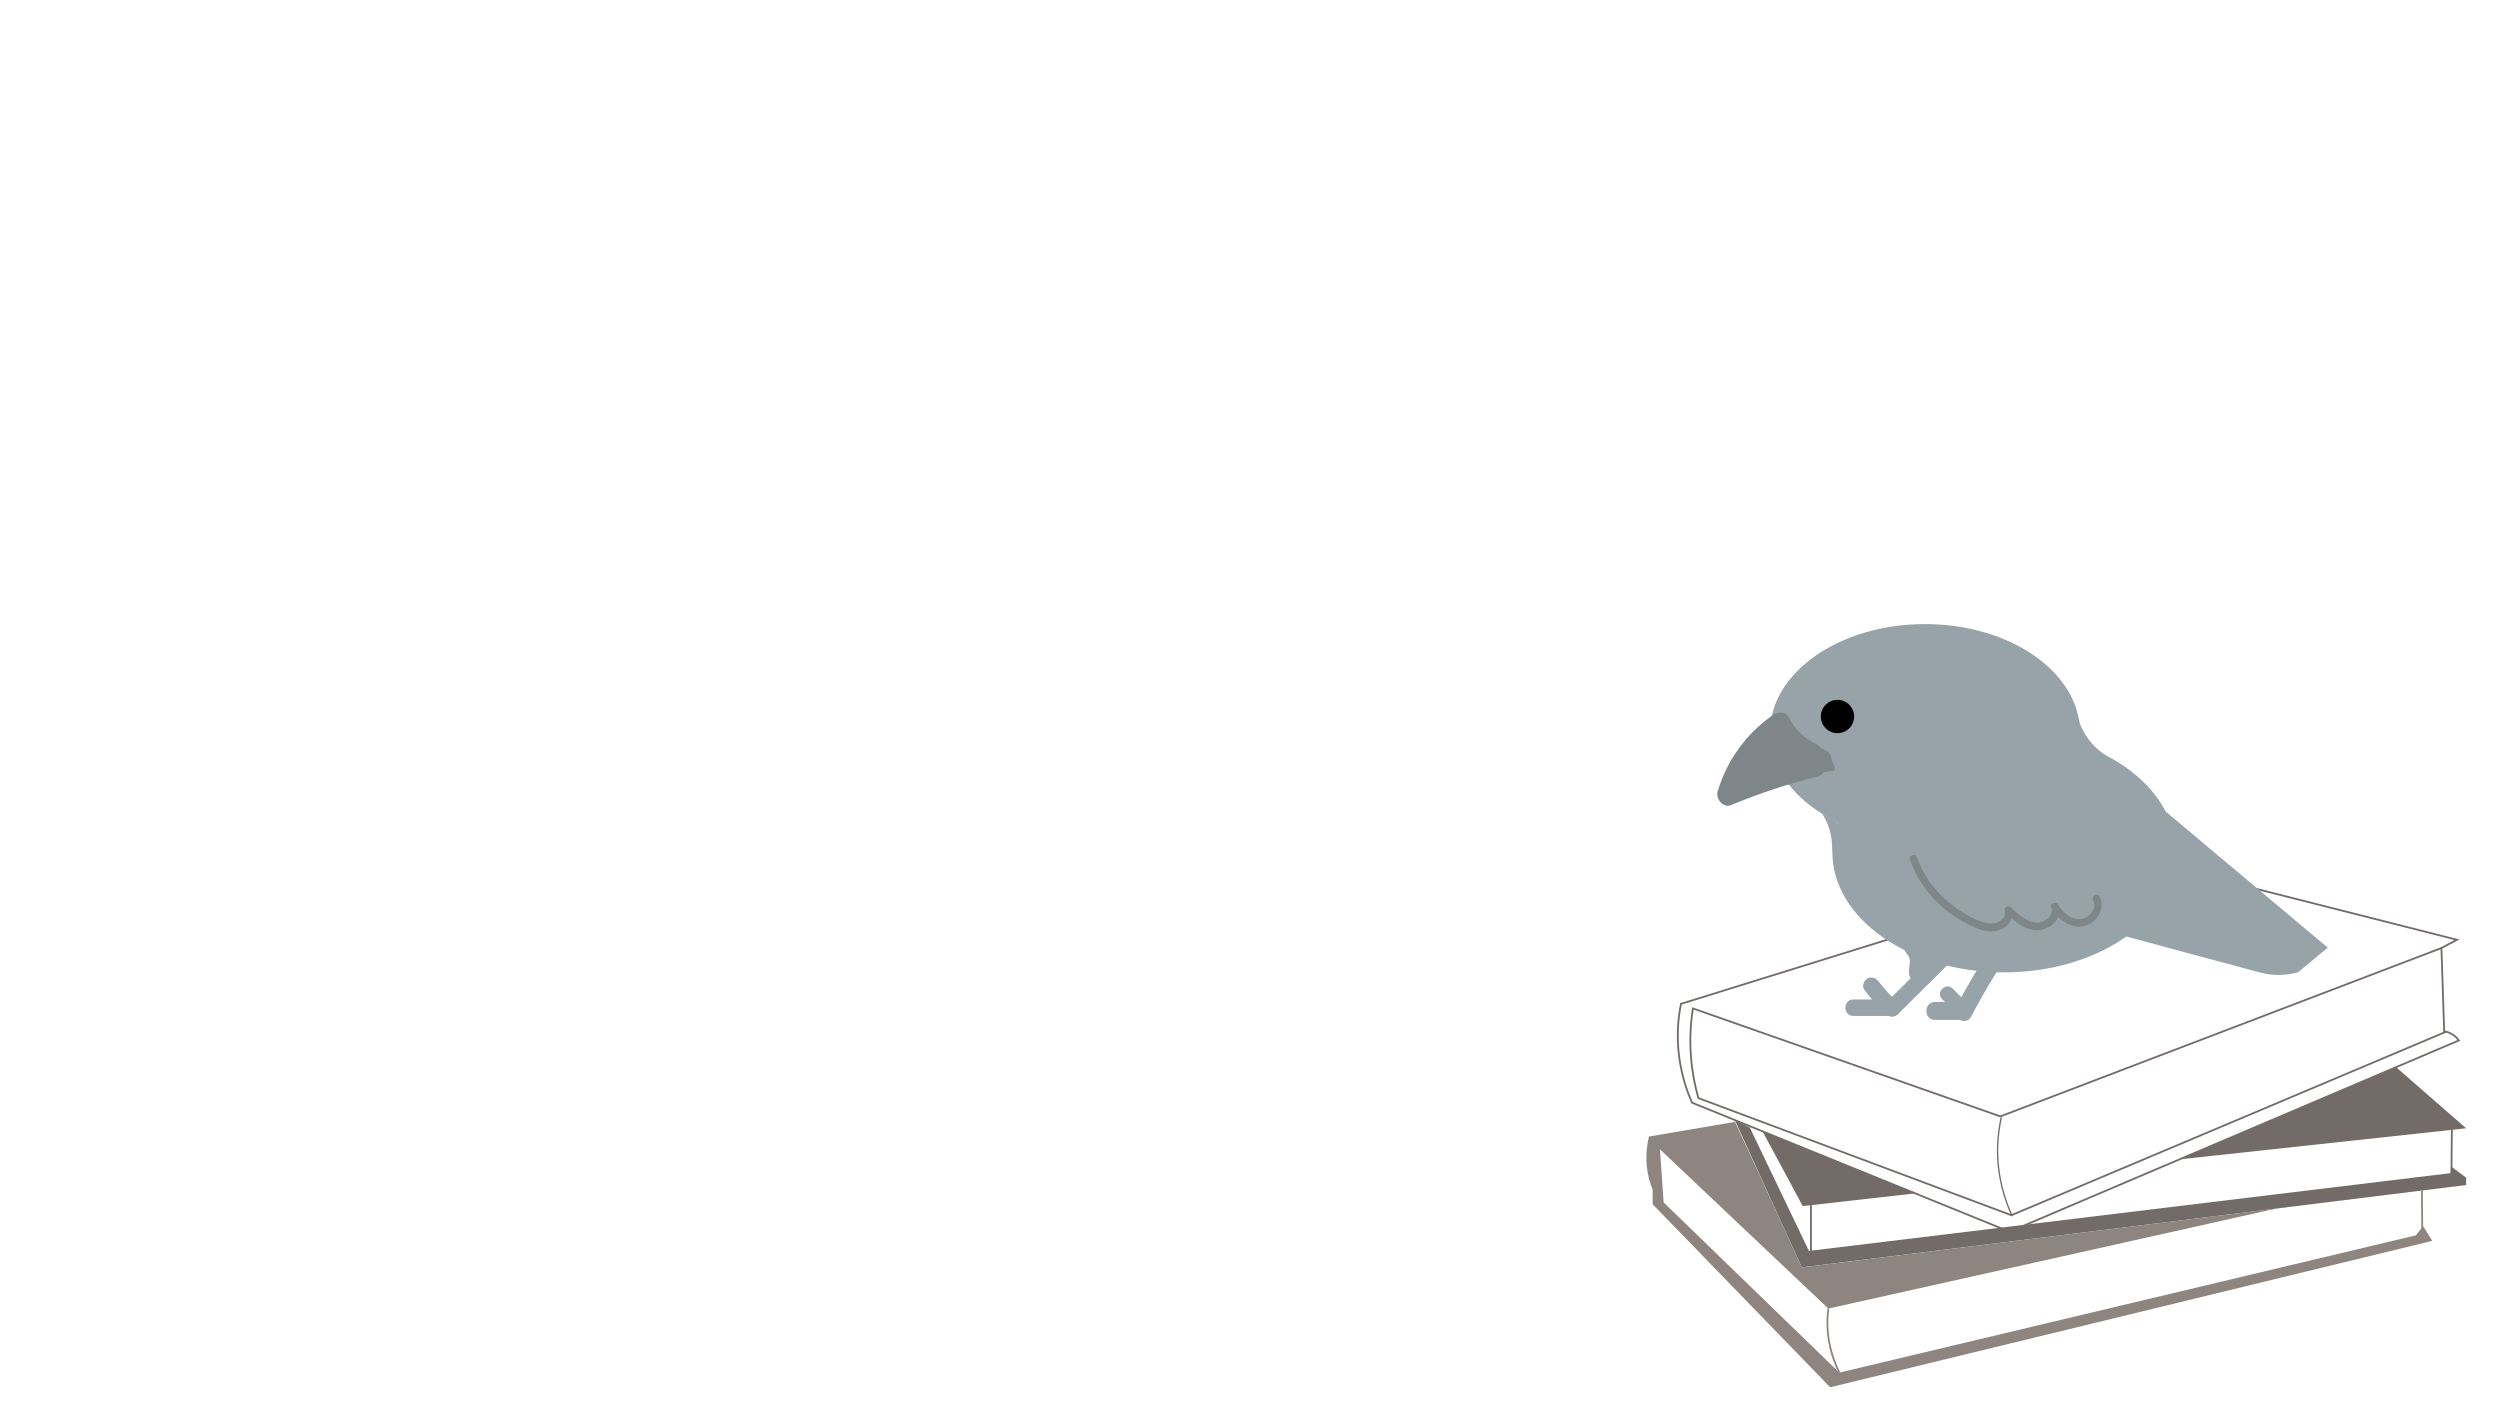 <?xml version="1.0" encoding="utf-8"?>
<!-- Generator: Adobe Illustrator 24.1.3, SVG Export Plug-In . SVG Version: 6.00 Build 0)  -->
<svg version="1.1" id="Layer_1" xmlns="http://www.w3.org/2000/svg" xmlns:xlink="http://www.w3.org/1999/xlink" x="0px" y="0px"
	 viewBox="0 0 1366 768" style="enable-background:new 0 0 1366 768;" xml:space="preserve">
<style type="text/css">
	.st0{fill:none;stroke:#726B68;stroke-miterlimit:10;}
	.st1{fill:none;stroke:#726B68;stroke-width:0.75;stroke-miterlimit:10;}
	.st2{fill:#726B68;}
	.st3{fill:#8E8580;}
	.st4{fill:none;stroke:#8E8580;stroke-miterlimit:10;}
	.st5{fill:#97A3A8;}
	.st6{fill:#7E8689;}
</style>
<g>
	<path class="st0" d="M918.5,548.5c84.2-26.2,168.3-52.3,252.5-78.5l171.5,43.5l-8.5,4.5l1.5,45.5c1.1,0.2,3,0.6,5,2
		c1.5,1,2.4,2.2,3,3c-81.8,34.8-163.7,69.7-245.5,104.5c-57.8-23.5-115.7-47-173.5-70.5c-2.6-5.9-5.6-14.4-7-25
		C915.9,565.4,917.1,555.3,918.5,548.5z"/>
	<path class="st0" d="M1334,518l-241,92c-56-19.7-112-39.3-168-59c-1.1,7.1-1.9,16.3-1,27c0.7,8.6,2.3,16,4,22
		c57,21.3,114,42.7,171,64c79.2-33.4,158.4-66.8,237.6-100.3"/>
	<path class="st1" d="M1093.5,610.5c-1,4.6-1.8,10-2,16c-0.4,16.6,4.2,29.9,8,38"/>
	<polygon class="st2" points="1309.2,583.1 1347.5,616.5 1190.5,633.5 	"/>
	<path class="st2" d="M963,618.1c7.3,13.6,14.7,27.2,22,40.9c20.7-2.3,41.3-4.7,62-7C1019,640.7,991,629.4,963,618.1z"/>
	<path class="st0" d="M989.5,658.5c0,8.7,0,17.3,0,26"/>
	<path class="st2" d="M1339.5,637.5c2.7,2,5.3,4,8,6c0,0.7,0,1.3,0,2s0,1.3,0,2c-121,15-242,30-363,45L947.9,612l8.2,4.1l32.3,67.4
		L1339,641C1339.4,633.1,1339.5,637.5,1339.5,637.5z"/>
	<path class="st0" d="M1339.7,617.3c-0.1,8.1-0.2,16.1-0.2,24.2"/>
	<path class="st3" d="M948,613c-15.7,2.7-31.3,5.3-47,8c-1.3,5.5-2.4,13.7,0,23c0.6,2.2,1.3,4.2,2,6c0,2.7,0,5.3,0,8
		c5.5,5.7,11,11.3,16.5,17c26.8,27.7,53.7,55.4,80.5,83c109.7-26.7,219.3-53.3,329-80c-1.7-2.7-3.3-5.3-5-8c-1.3,1.7-2.7,3.3-4,5
		c-105,25-210,50-315,75l-96-93l-2-29l92,87c81.7-18.2,163.3-36.4,245-54.7l-259.5,32.2c-7.5-16.5-15-33-22.6-49.5
		C957.3,633,952.6,623,948,613z"/>
	<path class="st4" d="M999,715c-0.6,4.5-0.9,10.9,0.5,18.5c1.3,7,3.6,12.6,5.5,16.5"/>
	<path class="st4" d="M1323.3,650.5c0.1,7,0.2,14,0.2,21"/>
</g>
<g>
	<g>
		<path class="st5" d="M1034.1,546.1c-7.1,0-14.3,0-21.4,0c-5.8,0-5.8,9,0,9c7.1,0,14.3,0,21.4,0
			C1039.9,555.1,1039.9,546.1,1034.1,546.1L1034.1,546.1z"/>
	</g>
</g>
<g>
	<g>
		<path class="st5" d="M1071.2,547.5c-4.6,0-9.3,0-13.9,0c-6.3,0-6.3,9.8,0,9.8c4.6,0,9.3,0,13.9,0
			C1077.5,557.2,1077.5,547.5,1071.2,547.5L1071.2,547.5z"/>
	</g>
</g>
<g>
	<g>
		<path class="st5" d="M1075.2,548.4c-2.7-2.7-5.5-5.5-8.2-8.2c-3.8-3.8-9.6,2.1-5.8,5.8c2.7,2.7,5.5,5.5,8.2,8.2
			C1073.1,558,1078.9,552.2,1075.2,548.4L1075.2,548.4z"/>
	</g>
</g>
<g>
	<ellipse class="st5" cx="1051.8" cy="400.3" rx="84.7" ry="59.3"/>
	<ellipse class="st5" cx="1095" cy="465.6" rx="93.8" ry="65.7"/>
	<path class="st5" d="M1134.4,387.4c0.4,3.1,1.6,8.7,5.4,14.6c4,6.1,8.8,9.5,11.5,11.1c-5.6-2.4-11.3-4.7-16.9-7.1V387.4z"/>
	<path class="st5" d="M1255.6,531.3c-2.7,0.7-6.4,1.4-10.8,1.4c-4.1,0-7.6-0.7-10.2-1.4c-24.3-6.5-48.5-13-72.8-19.6l21.5-68.3
		c29.5,24.8,59,49.6,88.6,74.4"/>
	<g>
		<g>
			<path class="st5" d="M1037,554.2c10.4-10.3,20.8-20.7,31.2-31c4.1-4.1-2.3-10.5-6.4-6.4c-10.4,10.3-20.8,20.7-31.2,31
				C1026.5,551.9,1032.9,558.3,1037,554.2L1037,554.2z"/>
		</g>
	</g>
	<g>
		<g>
			<path class="st5" d="M1036.7,547.6c-3.7-3.5-7.1-7.3-10.2-11.3c-1.5-1.9-3.9-2.9-6.2-1.6c-1.9,1.1-3.1,4.2-1.6,6.2
				c3.6,4.7,7.4,9.1,11.6,13.1C1034.5,558,1040.9,551.6,1036.7,547.6L1036.7,547.6z"/>
		</g>
	</g>
	<g>
		<g>
			<path class="st5" d="M1042.1,521.4c3.5,3.9-0.9,8.8,1.9,13.2c1.7,2.6,5.4,4,8.2,2.2c4.3-2.9,7.8-6.6,10.2-11.2
				c3.6-6.8-6.8-12.9-10.4-6.1c-1.5,2.8-3.3,5.1-5.9,6.9c2.7,0.7,5.5,1.4,8.2,2.2c-0.1-0.2-0.2-0.3-0.3-0.5c0.3,1,0.5,2,0.8,3
				c-0.2,0.4-0.2,0.4-0.1-0.1c0.1-0.4,0.2-0.8,0.3-1.2c0.2-0.8,0.3-1.6,0.4-2.4c0.2-1.8,0.1-3.6-0.2-5.4c-0.6-3.5-2.3-6.4-4.7-9.1
				c-2.2-2.4-6.3-2.2-8.5,0C1039.6,515.4,1039.9,519,1042.1,521.4L1042.1,521.4z"/>
		</g>
	</g>
	<g>
		<g>
			<path class="st5" d="M966.2,403.1c5.2,10.4,15.5,16.7,27,17.5c7.7,0.5,7.7-11.5,0-12c-7.4-0.5-13.4-5-16.6-11.5
				C973.1,390.1,962.7,396.2,966.2,403.1L966.2,403.1z"/>
		</g>
	</g>
	<g>
		<g>
			<path class="st5" d="M967,402.3c0.2,0.2,0.5,0.5,0.7,0.7c0.5,0.6,1.2,1,1.9,1.2c0.7,0.4,1.5,0.5,2.3,0.5c0.8,0,1.6-0.1,2.3-0.5
				c0.7-0.2,1.4-0.7,1.9-1.2c0.3-0.4,0.6-0.8,0.9-1.2c0.5-0.9,0.8-1.9,0.8-3c-0.1-0.5-0.1-1.1-0.2-1.6c-0.3-1-0.8-1.9-1.5-2.6
				c-0.2-0.2-0.5-0.5-0.7-0.7c-0.5-0.6-1.2-1-1.9-1.2c-0.7-0.4-1.5-0.5-2.3-0.5c-0.8,0-1.6,0.1-2.3,0.5c-0.7,0.2-1.4,0.7-1.9,1.2
				c-0.3,0.4-0.6,0.8-0.9,1.2c-0.5,0.9-0.8,1.9-0.8,3c0.1,0.5,0.1,1.1,0.2,1.6C965.8,400.6,966.3,401.5,967,402.3L967,402.3z"/>
		</g>
	</g>
	<g>
		<g>
			<path class="st6" d="M967.4,398.5c4.1,8,10.9,14.6,19.1,18.5c2.9,1.4,6.5,0.8,8.2-2.2c1.5-2.6,0.8-6.8-2.2-8.2
				c-6.5-3.1-11.5-7.7-14.8-14.2C974.2,385.5,963.8,391.6,967.4,398.5L967.4,398.5z"/>
		</g>
	</g>
	<g>
		<g>
			<path class="st6" d="M968.7,390.7c-14.6,10.2-25.1,24.7-30.2,41.8c-1.2,4,3.1,9.2,7.4,7.4c15.3-6.4,31.1-11.6,47.2-15.6
				c7.5-1.9,4.3-13.4-3.2-11.6c-16.1,4-31.9,9.2-47.2,15.6c2.5,2.5,4.9,4.9,7.4,7.4c4.2-14,12.8-26.2,24.7-34.6
				C981,396.6,975,386.2,968.7,390.7L968.7,390.7z"/>
		</g>
	</g>
	<g>
		<g>
			<path class="st6" d="M985.9,416.7c2.3,1.9,4.6,3.2,7.3,4.4c0-3.9,0-7.7,0-11.6c-1.1,0.4-2.2,0.8-3.3,1.1
				c-1.5,0.5-2.8,1.4-3.6,2.8c-0.8,1.3-1.1,3.2-0.6,4.6c0.9,2.9,4.2,5.3,7.4,4.2c1.1-0.4,2.2-0.8,3.3-1.1c2.4-0.8,4.5-3,4.4-5.8
				c0-1.1-0.3-2.1-0.8-3c-0.8-1.5-2.1-2.2-3.6-2.8c-0.1,0-0.2-0.1-0.3-0.1c0.5,0.2,1,0.4,1.4,0.6c-1.3-0.6-2.5-1.3-3.6-2.1
				c0.4,0.3,0.8,0.6,1.2,0.9c-0.3-0.2-0.5-0.4-0.8-0.6c-1.2-1-2.6-1.8-4.2-1.8c-1.5,0-3.2,0.7-4.2,1.8
				C983.9,410.5,983.3,414.6,985.9,416.7L985.9,416.7z"/>
		</g>
	</g>
	<g>
		<g>
			<path class="st6" d="M967,406.8c4.7,5.9,9.6,11.1,17,13.4c0.5-3.9,1.1-7.9,1.6-11.8c-13.6-0.4-26.4,4.7-36.2,14.1
				c2.8,2.8,5.7,5.7,8.5,8.5c6.9-7.2,13-15,18.2-23.5c-3.7-1-7.5-2-11.2-3c0.6,5,2.2,9,5.8,12.6c2.4-3.1,4.8-6.3,7.3-9.4
				c-12.4-5.5-23.9,0.8-31,11.4c-3.3,5,3.3,11.4,8.2,8.2c4.9-3.2,9.6-6.8,13.9-10.9c5.6-5.3-2.9-13.8-8.5-8.5
				c-3.6,3.4-7.3,6.3-11.4,9c2.7,2.7,5.5,5.5,8.2,8.2c3-4.5,8.7-9.7,14.6-7.1c5.9,2.6,12.4-4.2,7.3-9.4c-1.2-1.2-2.1-2.3-2.3-4.1
				c-0.7-5.7-7.8-8.5-11.2-3c-4.7,7.6-10.1,14.6-16.3,21c-5.4,5.6,2.9,13.8,8.5,8.5c7.6-7.2,17.3-10.9,27.7-10.6
				c7,0.2,7.9-9.8,1.6-11.8c-5.1-1.6-8.5-6.3-11.7-10.4C970.7,392.2,962.2,400.8,967,406.8L967,406.8z"/>
		</g>
	</g>
	<g>
		<g>
			<path class="st6" d="M993.5,422.4c2.2-0.9,4.6-1.5,7-1.7c1.2-0.1,1.8-1.2,1.3-2.3c-2-4.2-5.3-7.7-9.3-10c-1.7-1-3.2,1.6-1.5,2.6
				c3.6,2.1,6.4,5.2,8.2,8.9c0.4-0.8,0.9-1.5,1.3-2.3c-2.7,0.2-5.3,0.8-7.8,1.8c-0.8,0.3-1.3,1-1,1.8
				C991.9,422.1,992.7,422.7,993.5,422.4L993.5,422.4z"/>
		</g>
	</g>
	<g>
		<g>
			<path class="st6" d="M996.1,417.3c-0.1,0.2-0.2,0.4-0.3,0.6c-0.1,0.2-0.1,0.4-0.1,0.5c0,0,0,0,0,0.1c0,0,0,0,0,0
				c0,0.1,0,0.1,0,0.2c0,0.1,0,0.1,0,0.2c0,0.2,0.1,0.3,0.2,0.4c0,0,0,0,0,0c0,0.1,0.1,0.1,0.1,0.2c0,0.1,0.1,0.1,0.1,0.2
				c0,0,0,0,0,0c0,0,0,0,0,0c0.1,0.1,0.2,0.2,0.3,0.2c0,0,0,0,0,0c0,0,0,0,0,0c0,0,0.3,0.1,0.4,0.2c0,0,0,0,0,0
				c0.4,0.1,0.3,0.1,0.6,0c0.1,0,0.2,0,0.2,0c0,0,0,0,0,0c0.1,0,0.3-0.1,0.4-0.2c0,0,0.1,0,0.1-0.1c0.1,0,0.1-0.1,0.2-0.1
				c0.1,0,0.1-0.1,0.2-0.1c0.1-0.1,0.3-0.2,0.4-0.3c0.1-0.1,0.1-0.1,0.1-0.2c0-0.1,0.1-0.1,0.1-0.2c0.1-0.1,0.1-0.3,0.2-0.4
				c0,0,0,0,0,0c0-0.1,0-0.3,0.1-0.4c0-0.2,0-0.3-0.1-0.5c0-0.2-0.1-0.3-0.2-0.4c-0.1-0.1-0.2-0.2-0.3-0.3c0,0,0,0,0,0
				c-0.1,0-0.1-0.1-0.2-0.1c-0.1,0-0.1-0.1-0.2-0.1c-0.1-0.1-0.3-0.2-0.4-0.2c-0.1,0-0.2,0-0.2,0c-0.1,0-0.2,0-0.3,0
				c-0.1,0-0.1,0-0.2,0c-0.1,0-0.1,0-0.2,0c0,0,0,0,0,0c-0.1,0-0.3,0.1-0.4,0.2c-0.1,0.1-0.3,0.2-0.4,0.3c0,0,0,0,0,0
				c-0.1,0.1-0.2,0.2-0.2,0.3c0,0,0,0,0,0c0,0.1-0.1,0.2-0.1,0.2c0,0.1-0.1,0.2-0.1,0.2c-0.1,0.3-0.1,0.7,0,1c0,0.1,0.1,0.3,0.2,0.4
				c0,0,0,0,0,0c0,0,0,0,0,0c0.1,0.1,0.2,0.2,0.2,0.3c0,0,0,0,0,0c0,0,0,0,0,0c0.1,0.1,0.2,0.2,0.3,0.2c0,0,0,0,0,0c0,0,0,0,0,0
				c0.1,0,0.2,0.1,0.2,0.1c0,0,0.1,0.1,0.2,0.1c0,0,0,0,0.1,0c0.1,0,0.2,0,0.2,0c0.1,0,0.2,0,0.2,0c0.1,0,0.2,0,0.3,0
				c0.3,0,0.3,0,0.6-0.2c0,0,0,0,0,0c0.1-0.1,0.2-0.2,0.3-0.2c0,0,0,0,0,0c0,0,0,0,0,0c0.1-0.1,0.2-0.2,0.2-0.3c0,0,0,0,0,0
				c0,0,0,0,0,0c0-0.1,0.1-0.3,0.2-0.4c0,0,0,0,0,0c0-0.2,0.1-0.3,0.1-0.5c0-0.3-0.1-0.7-0.3-0.9c-0.1-0.2-0.2-0.3-0.4-0.4
				c-0.1-0.1-0.3-0.2-0.5-0.3c-0.2-0.1-0.4-0.1-0.6,0c-0.2,0-0.4,0.1-0.6,0.2c-0.1,0.1-0.2,0.2-0.3,0.2c-0.2,0.2-0.3,0.4-0.4,0.7
				c0,0.1,0,0.3-0.1,0.4c0,0.3,0.1,0.5,0.2,0.8c0,0,0,0,0,0c-0.1-0.1-0.1-0.2-0.2-0.4c0,0,0,0.1,0,0.1c0-0.1,0-0.3-0.1-0.4
				c0,0,0,0.1,0,0.1c0-0.1,0-0.3,0.1-0.4c0,0,0,0.1,0,0.1c0.1-0.1,0.1-0.2,0.2-0.4c0,0,0,0.1,0,0.1c0.1-0.1,0.2-0.2,0.2-0.3
				c0,0,0,0-0.1,0.1c0.1-0.1,0.2-0.2,0.3-0.2c0,0,0,0-0.1,0c0.1-0.1,0.2-0.1,0.4-0.2c0,0,0,0-0.1,0c0.1,0,0.3,0,0.4-0.1
				c0,0-0.1,0-0.1,0c0.1,0,0.3,0,0.4,0.1c0,0-0.1,0-0.1,0c0.1,0.1,0.2,0.1,0.4,0.2c0,0-0.1,0-0.1,0c0.1,0.1,0.2,0.2,0.3,0.2
				c0,0,0,0-0.1-0.1c0.1,0.1,0.2,0.2,0.2,0.3c0,0,0,0,0-0.1c0.1,0.1,0.1,0.2,0.2,0.4c0,0,0,0,0-0.1c0,0.1,0,0.3,0.1,0.4
				c0,0,0,0,0-0.1c0,0.1,0,0.3-0.1,0.4c0,0,0-0.1,0-0.1c-0.1,0.1-0.1,0.2-0.2,0.4c0,0,0-0.1,0-0.1c-0.1,0.1-0.2,0.2-0.2,0.3
				c0,0,0,0,0.1-0.1c-0.1,0.1-0.2,0.2-0.3,0.2c0,0,0,0,0.1,0c-0.1,0.1-0.2,0.1-0.4,0.2c0,0,0,0,0.1,0c-0.1,0-0.3,0-0.4,0.1
				c0,0,0,0,0.1,0c-0.1,0-0.3,0-0.4-0.1c0,0,0,0,0.1,0c-0.1-0.1-0.2-0.1-0.4-0.2c0,0,0,0,0.1,0c-0.1-0.1-0.2-0.2-0.3-0.2
				c0,0,0,0,0,0c-0.1-0.1-0.2-0.2-0.2-0.3c0,0,0,0,0,0.1c-0.1-0.1-0.1-0.2-0.2-0.4c0,0,0,0,0,0c0-0.1,0-0.3-0.1-0.4c0,0,0,0,0,0.1
				c0-0.1,0-0.3,0.1-0.4c0,0,0,0,0,0c0.1-0.1,0.1-0.2,0.2-0.4c0,0,0,0,0,0.1c0.1-0.1,0.2-0.2,0.2-0.3c0,0,0,0-0.1,0.1
				c0.1-0.1,0.2-0.2,0.3-0.2c-0.1,0.1-0.2,0.1-0.2,0.1c-0.1,0-0.2,0.1-0.3,0.2c0.1-0.1,0.2-0.1,0.4-0.2c0,0,0,0-0.1,0
				c0.1,0,0.3,0,0.4-0.1c0,0,0,0,0,0c0.1,0,0.3,0,0.4,0.1c0,0,0,0-0.1,0c0.1,0.1,0.2,0.1,0.4,0.2c0,0,0,0,0,0
				c0.1,0.1,0.2,0.2,0.3,0.2c0,0,0,0,0,0c0.1,0.1,0.2,0.2,0.2,0.3c0,0,0,0,0-0.1c0.1,0.1,0.1,0.2,0.2,0.4c0,0,0,0,0-0.1
				c0,0.1,0,0.3,0.1,0.4c0,0,0-0.1,0-0.1c0,0.1,0,0.3-0.1,0.4c0,0,0-0.1,0-0.1c-0.1,0.1-0.1,0.2-0.2,0.4c0-0.1,0.1-0.1,0.1-0.2
				c0.1-0.2,0.2-0.4,0.2-0.6c0-0.2,0-0.4,0-0.6c0-0.2-0.1-0.4-0.3-0.5c-0.1-0.2-0.2-0.3-0.4-0.4c-0.1-0.1-0.2-0.1-0.4-0.2
				c-0.3-0.1-0.5-0.1-0.8,0c-0.1,0.1-0.2,0.1-0.4,0.2C996.4,416.9,996.3,417.1,996.1,417.3L996.1,417.3z"/>
		</g>
	</g>
	<g>
		<g>
			<path class="st6" d="M991,410.8c0.8,0.8,1.8,1.5,2.8,2c0.5,0.3,1,0.5,1.4,0.8c0.2,0.1,0.5,0.3,0.7,0.4c0.1,0.1,0.2,0.1,0.3,0.2
				c0.4,0.3-0.2-0.2,0.2,0.1c0.2,0.2,0.4,0.3,0.5,0.5c0.1,0.1,0.2,0.2,0.3,0.3c0.3,0.3-0.1-0.2,0.1,0.2c0.3,0.4,0.6,0.9,0.8,1.4
				c0.1,0.1,0.1,0.2,0.2,0.3c0,0.1,0.1,0.3,0.1,0.1c0.1,0.3,0.2,0.5,0.3,0.8c0.2,0.5,0.4,1.1,0.5,1.7c0.2,0.7,0.9,1.2,1.6,1.1
				c0.8-0.1,1.2-0.7,1.3-1.5c0-0.1,0-0.2,0-0.4c0.1-0.8-0.8-1.5-1.5-1.5c-0.9,0-1.4,0.7-1.5,1.5c0,0.1,0,0.2,0,0.4
				c1-0.1,2-0.3,2.9-0.4c-0.7-2.3-1.5-4.7-3.4-6.4c-0.9-0.8-1.9-1.4-3-2c-0.5-0.3-0.9-0.5-1.4-0.8c-0.1-0.1-0.2-0.2-0.4-0.2
				c0,0-0.4-0.3-0.2-0.1c-0.2-0.2-0.4-0.4-0.6-0.6c-0.5-0.6-1.6-0.6-2.1,0C990.4,409.3,990.4,410.2,991,410.8L991,410.8z"/>
		</g>
	</g>
	<g>
		<g>
			<path class="st6" d="M993.1,422.6c2.6-0.7,5.2-1.1,7.9-1.2c0.8,0,1.6-0.7,1.5-1.5c-0.1-1.6-1-3-1.9-4.4c-0.7-1.3-1.6-2.5-2.6-3.5
				c-1.9-2-4.3-3.4-7-4.2c-1.9-0.6-2.6,2.3-0.8,2.9c2.1,0.6,4,1.8,5.5,3.3c0.8,0.8,1.5,1.7,2.1,2.7c0.3,0.6,0.7,1.1,1,1.7
				c0.2,0.4,0.6,0.9,0.6,1.4c0.5-0.5,1-1,1.5-1.5c-2.9,0.1-5.9,0.5-8.7,1.3C990.5,420.2,991.3,423.1,993.1,422.6L993.1,422.6z"/>
		</g>
	</g>
	<g>
		<g>
			<path class="st5" d="M1082.3,526.7c-4.9,7.7-9.4,15.7-13.6,23.8c-2.9,5.6,5.5,10.5,8.4,4.9c4.2-8.1,8.7-16.1,13.6-23.8
				C1094.1,526.3,1085.7,521.4,1082.3,526.7L1082.3,526.7z"/>
		</g>
	</g>
	<path class="st5" d="M995.6,444.6c1.3,2,3,5,4.1,8.8c1.9,6.7,1.3,12.6,1.4,12.2c1-5.5,2.1-10.9,3.1-16.4
		C1001.2,447.7,998.4,446.2,995.6,444.6z"/>
	<g>
		<g>
			<path class="st6" d="M1043.6,469.7c3.4,9.9,9.5,18.7,17.3,25.6c3.8,3.4,8,6.3,12.5,8.7c4.9,2.7,10.8,5.5,16.5,4.8
				c5.7-0.7,11.1-5.9,9.4-12c-1.1,0.6-2.2,1.3-3.3,1.9c4.9,4.7,11.2,10.4,18.6,9.5c6.1-0.8,12.7-6.8,10.2-13.4
				c-1.2,0.5-2.4,1-3.7,1.5c3.4,6.3,11,11.8,18.5,9.5c6.4-2,10.9-9.6,7.6-15.9c-1.2-2.3-4.7-0.3-3.5,2c2.2,4.2-1.7,9.2-5.8,10.1
				c-5.6,1.3-10.9-3.3-13.4-7.8c-1.1-1.9-4.5-0.6-3.7,1.5c1.7,4.6-3.6,8.4-7.7,8.4c-5.7,0-10.5-4.7-14.4-8.4c-1.4-1.3-3.9,0-3.3,1.9
				c0.5,1.8-0.2,3.5-1.5,4.8c-1.6,1.6-3.6,2.2-5.8,2.2c-4.8,0-9.6-2.6-13.7-4.9c-7.8-4.4-14.8-10.5-20-17.8c-2.9-4.2-5.3-8.7-7-13.6
				C1046.7,466.2,1042.8,467.3,1043.6,469.7L1043.6,469.7z"/>
		</g>
	</g>
	<circle cx="1004" cy="391.5" r="9.1"/>
</g>
</svg>
